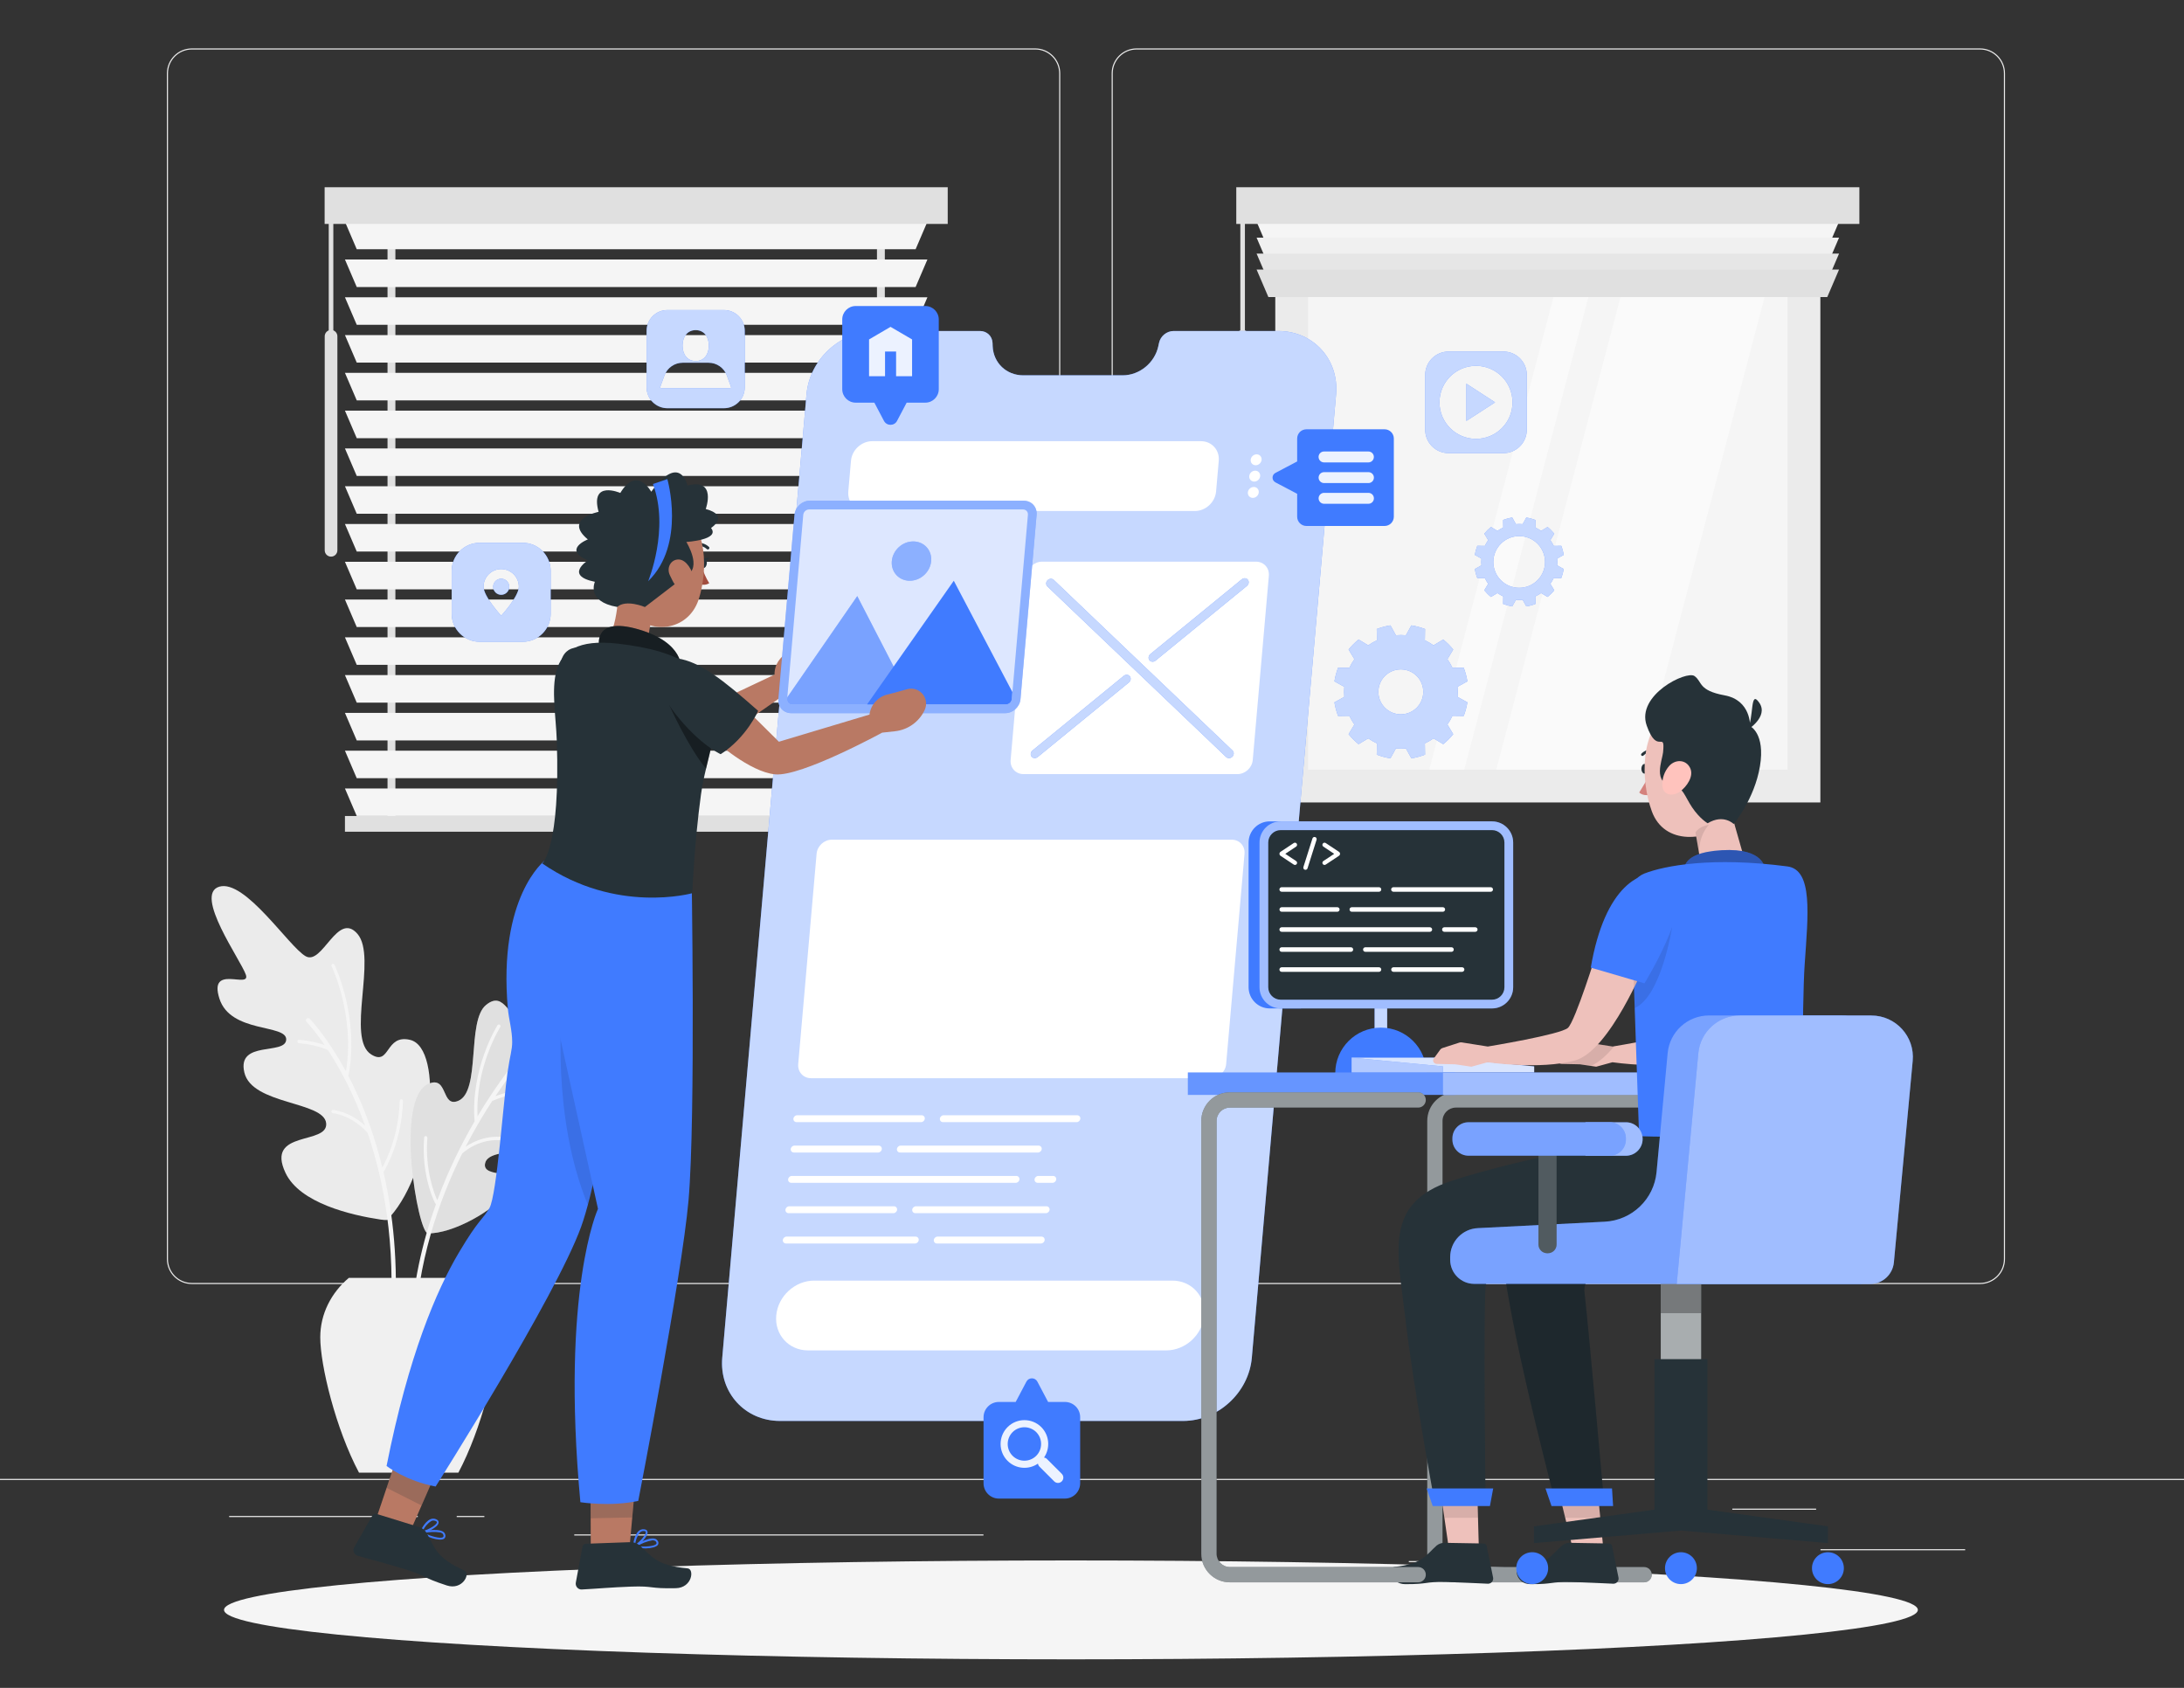 <?xml version="1.0" encoding="utf-8"?>
<!-- Generator: Adobe Illustrator 24.1.1, SVG Export Plug-In . SVG Version: 6.00 Build 0)  -->
<svg version="1.1" xmlns="http://www.w3.org/2000/svg" xmlns:xlink="http://www.w3.org/1999/xlink" x="0px" y="0px"
	 viewBox="0 0 500 386.38" style="enable-background:new 0 0 500 386.38;" xml:space="preserve">
<rect x="0" y="0" width="500" height="386.38" fill="#333333" stroke="none"/>
<g id="Background_Complete">
	<g>
		<rect x="416.78" y="354.62" style="fill:#EBEBEB;" width="33.12" height="0.25"/>
		<rect x="322.53" y="357.34" style="fill:#EBEBEB;" width="8.69" height="0.25"/>
		<rect x="396.59" y="345.34" style="fill:#EBEBEB;" width="19.19" height="0.25"/>
		<rect x="52.46" y="347.02" style="fill:#EBEBEB;" width="43.19" height="0.25"/>
		<rect x="104.56" y="347.02" style="fill:#EBEBEB;" width="6.33" height="0.25"/>
		<rect x="131.47" y="351.24" style="fill:#EBEBEB;" width="93.68" height="0.25"/>
		<path style="fill:#EBEBEB;" d="M237.01,293.93H43.92c-3.15,0-5.71-2.56-5.71-5.71V16.79c0-3.15,2.56-5.71,5.71-5.71h193.1
			c3.15,0,5.71,2.56,5.71,5.71v271.43C242.72,291.37,240.16,293.93,237.01,293.93z M43.92,11.33c-3.01,0-5.46,2.45-5.46,5.46v271.43
			c0,3.01,2.45,5.46,5.46,5.46h193.1c3.01,0,5.46-2.45,5.46-5.46V16.79c0-3.01-2.45-5.46-5.46-5.46H43.92z"/>
		<path style="fill:#EBEBEB;" d="M453.31,293.93h-193.1c-3.15,0-5.71-2.56-5.71-5.71V16.79c0-3.15,2.56-5.71,5.71-5.71h193.1
			c3.15,0,5.71,2.56,5.71,5.71v271.43C459.02,291.37,456.46,293.93,453.31,293.93z M260.21,11.33c-3.01,0-5.46,2.45-5.46,5.46
			v271.43c0,3.01,2.45,5.46,5.46,5.46h193.1c3.01,0,5.46-2.45,5.46-5.46V16.79c0-3.01-2.45-5.46-5.46-5.46H260.21z"/>
		<rect y="338.53" style="fill:#EBEBEB;" width="500" height="0.25"/>
	</g>
	<g>
		<g>
			<rect x="291.96" y="50.8" style="fill:#EBEBEB;" width="124.79" height="132.89"/>
			<rect x="299.46" y="58.3" style="fill:#F5F5F5;" width="109.79" height="117.89"/>
			<g>
				<polygon style="fill:#FAFAFA;" points="342.55,176.19 375.55,176.19 406.53,58.3 373.53,58.3 				"/>
				<polygon style="fill:#FAFAFA;" points="358.2,58.3 327.22,176.19 335.22,176.19 366.2,58.3 				"/>
			</g>
			<g>
				<polygon style="fill:#F5F5F5;" points="418.33,57.05 290.38,57.05 287.68,50.75 421.03,50.75 				"/>
				<polygon style="fill:#F0F0F0;" points="418.33,60.7 290.38,60.7 287.68,54.4 421.03,54.4 				"/>
				<polygon style="fill:#E6E6E6;" points="418.33,64.35 290.38,64.35 287.68,58.05 421.03,58.05 				"/>
				<polygon style="fill:#E0E0E0;" points="418.33,68 290.38,68 287.68,61.7 421.03,61.7 				"/>
				<rect x="283.03" y="42.86" style="fill:#E0E0E0;" width="142.65" height="8.4"/>
				<path style="fill:#E0E0E0;" d="M284.49,127.42L284.49,127.42c-0.8,0-1.45-0.65-1.45-1.45V76.98c0-0.8,0.65-1.45,1.45-1.45l0,0
					c0.8,0,1.45,0.65,1.45,1.45v48.99C285.94,126.77,285.29,127.42,284.49,127.42z"/>
				<rect x="283.96" y="49.58" style="fill:#E0E0E0;" width="1.05" height="29.1"/>
			</g>
		</g>
		<g>
			<g>
				<rect x="88.72" y="48.23" style="fill:#E0E0E0;" width="1.8" height="140.37"/>
				<rect x="200.77" y="48.23" style="fill:#E0E0E0;" width="1.8" height="140.37"/>
			</g>
			<polygon style="fill:#F5F5F5;" points="209.62,57.05 81.67,57.05 78.97,50.75 212.32,50.75 			"/>
			<polygon style="fill:#F5F5F5;" points="209.62,65.7 81.67,65.7 78.97,59.4 212.32,59.4 			"/>
			<polygon style="fill:#F5F5F5;" points="209.62,74.35 81.67,74.35 78.97,68.05 212.32,68.05 			"/>
			<polygon style="fill:#F5F5F5;" points="209.62,83 81.67,83 78.97,76.7 212.32,76.7 			"/>
			<polygon style="fill:#F5F5F5;" points="209.62,91.65 81.67,91.65 78.97,85.35 212.32,85.35 			"/>
			<polygon style="fill:#F5F5F5;" points="209.62,100.3 81.67,100.3 78.97,94 212.32,94 			"/>
			<polygon style="fill:#F5F5F5;" points="209.62,108.95 81.67,108.95 78.97,102.65 212.32,102.65 			"/>
			<polygon style="fill:#F5F5F5;" points="209.62,117.6 81.67,117.6 78.97,111.3 212.32,111.3 			"/>
			<polygon style="fill:#F5F5F5;" points="209.62,126.25 81.67,126.25 78.97,119.95 212.32,119.95 			"/>
			<polygon style="fill:#F5F5F5;" points="209.62,134.9 81.67,134.9 78.97,128.6 212.32,128.6 			"/>
			<polygon style="fill:#F5F5F5;" points="209.62,143.54 81.67,143.54 78.97,137.24 212.32,137.24 			"/>
			<polygon style="fill:#F5F5F5;" points="209.62,152.19 81.67,152.19 78.97,145.89 212.32,145.89 			"/>
			<polygon style="fill:#F5F5F5;" points="209.62,160.84 81.67,160.84 78.97,154.54 212.32,154.54 			"/>
			<polygon style="fill:#F5F5F5;" points="209.62,169.49 81.67,169.49 78.97,163.19 212.32,163.19 			"/>
			<polygon style="fill:#F5F5F5;" points="209.62,178.14 81.67,178.14 78.97,171.84 212.32,171.84 			"/>
			<polygon style="fill:#F5F5F5;" points="209.62,186.79 81.67,186.79 78.97,180.49 212.32,180.49 			"/>
			<rect x="78.97" y="186.79" style="fill:#E0E0E0;" width="133.35" height="3.6"/>
			<rect x="74.32" y="42.86" style="fill:#E0E0E0;" width="142.65" height="8.4"/>
			<path style="fill:#E0E0E0;" d="M75.79,127.42L75.79,127.42c-0.8,0-1.45-0.65-1.45-1.45V76.98c0-0.8,0.65-1.45,1.45-1.45l0,0
				c0.8,0,1.45,0.65,1.45,1.45v48.99C77.24,126.77,76.59,127.42,75.79,127.42z"/>
			<rect x="75.26" y="49.58" style="fill:#E0E0E0;" width="1.05" height="29.1"/>
		</g>
	</g>
	<g>
		<g>
			<path style="fill:#EBEBEB;" d="M89.32,278.51c-0.12,0.14,0.55,1.08-2.19,0.66c-6.75-1.01-18.5-3.75-21.77-10.69
				c-4.67-9.91,9.81-6.29,9.31-11.36c-0.5-5.07-16.98-4.18-18.73-11.62c-1.75-7.43,9.43-3.89,9.58-7.52
				c0.15-3.62-12.73-1.37-15.29-9.39c-2.56-8.02,7.18-2.12,6.06-5.45c-1.12-3.33-12.01-18.42-6.09-20.17
				c5.93-1.75,15.92,13.73,19.77,15.92c3.85,2.19,7.28-10.44,11.87-5.11c4.59,5.33-2.69,23.99,3.17,27.61
				c4.36,2.7,3.13-4.73,8.89-3.35C101.73,239.94,99.1,267.57,89.32,278.51z"/>
			<path style="fill:#F5F5F5;" d="M68.49,238.03c2.65,0.22,4.61,0.76,5.83,1.2c-2.38-3.48-4.09-5.27-4.15-5.33
				c-0.19-0.2-0.19-0.51,0.01-0.71c0.2-0.19,0.51-0.19,0.71,0c0.05,0.05,3.99,4.11,8.31,12.06c2.12-12.79-3.23-23.96-3.29-24.08
				c-0.09-0.19-0.01-0.41,0.17-0.5c0.18-0.09,0.41-0.01,0.5,0.17c0.06,0.12,5.78,12.05,3.18,25.47c0.69,1.32,1.38,2.72,2.07,4.24
				c1.98,4.37,4.06,9.97,5.7,16.71c1.14-2.06,3.75-7.57,3.98-15.26c0.01-0.21,0.18-0.37,0.39-0.36c0.21,0.01,0.37,0.18,0.36,0.39
				c-0.27,8.9-3.68,14.99-4.47,16.29c2.17,9.36,3.47,20.88,2.54,34.46c-0.02,0.28-0.26,0.48-0.53,0.46c-0.02,0-0.04,0-0.06-0.01
				c-0.24-0.05-0.42-0.27-0.4-0.52c1.24-17.97-1.45-32.42-5.17-43.36c-0.94-1.09-3.73-3.89-7.98-4.55
				c-0.19-0.05-0.34-0.22-0.31-0.43c0.03-0.2,0.22-0.34,0.43-0.31c3.36,0.53,5.82,2.27,7.28,3.62c-2.74-7.6-5.94-13.38-8.53-17.33
				c-0.83-0.38-3.11-1.26-6.63-1.56c-0.2-0.03-0.36-0.2-0.34-0.41C68.1,238.16,68.28,238.01,68.49,238.03z"/>
		</g>
		<g>
			<g>
				<path style="fill:#E0E0E0;" d="M97.96,282.33c5.61,0.11,15.19-5.1,18.95-10.17c3.82-5.14-6.92-1.95-5.82-5.99
					c1.1-4.04,14.34-1.05,16.78-6.84c2.44-5.78-7.11-4.45-6.73-7.41c0.38-2.96,10.27-2.36,13.45-8.5c3.18-6.15-5.53-2.7-4.16-5.25
					c1.37-2.55,12.27-13.27,7.71-15.5c-4.56-2.24-14.79,8.93-18.21,10.18c-3.43,1.25-4.23-6.47-8.68-2.78
					c-4.46,3.69-1.12,19.81-6.37,21.94c-3.91,1.58-2.25-5.8-6.74-3.93C90.26,251.35,95.69,282.29,97.96,282.33z"/>
				<g style="opacity:0.3;">
					<path style="fill:#E0E0E0;" d="M97.96,282.33c5.61,0.11,15.19-5.1,18.95-10.17c3.82-5.14-6.92-1.95-5.82-5.99
						c1.1-4.04,14.34-1.05,16.78-6.84c2.44-5.78-7.11-4.45-6.73-7.41c0.38-2.96,10.27-2.36,13.45-8.5c3.18-6.15-5.53-2.7-4.16-5.25
						c1.37-2.55,12.27-13.27,7.71-15.5c-4.56-2.24-14.79,8.93-18.21,10.18c-3.43,1.25-4.23-6.47-8.68-2.78
						c-4.46,3.69-1.12,19.81-6.37,21.94c-3.91,1.58-2.25-5.8-6.74-3.93C90.26,251.35,95.69,282.29,97.96,282.33z"/>
				</g>
			</g>
			<path style="fill:#F5F5F5;" d="M99.82,275.6c-0.08-0.03-0.15-0.08-0.2-0.16c-0.13-0.25-3.2-6.2-2.52-15.03
				c0.02-0.21,0.19-0.36,0.4-0.34c0.21,0.02,0.36,0.2,0.34,0.4c-0.58,7.46,1.65,12.92,2.27,14.29c2.51-6.82,5.52-12.88,8.54-18.07
				c-0.99-12.04,5.18-21.9,5.24-22c0.11-0.17,0.34-0.23,0.52-0.12c0.17,0.11,0.23,0.34,0.12,0.52c-0.06,0.09-5.73,9.16-5.2,20.44
				c7.19-12.04,14.2-19.03,14.34-19.17c0.2-0.19,0.51-0.19,0.71,0.01c0.19,0.2,0.19,0.51-0.01,0.71c-0.12,0.12-5.11,5.1-10.94,13.84
				c3.42-1.27,7.13-1.93,10.6-1.87c0.21,0,0.37,0.17,0.37,0.38c0,0.2-0.17,0.37-0.38,0.37c0,0,0,0-0.01,0
				c-3.71-0.07-7.71,0.71-11.31,2.2c-2.01,3.08-4.09,6.6-6.1,10.49c1.93-1.3,5.67-3.11,10.46-1.84c0.2,0.05,0.32,0.26,0.27,0.46
				c-0.05,0.2-0.26,0.32-0.46,0.27c-6.08-1.6-10.36,2.03-11.06,2.67c-5.5,11.07-10.24,25.07-10.87,41.11
				c-0.01,0.27-0.23,0.48-0.5,0.48c-0.01,0-0.01,0-0.02,0c-0.28-0.01-0.49-0.24-0.48-0.52C94.38,294.26,96.68,284.34,99.82,275.6z"
				/>
		</g>
		<path style="fill:#F0F0F0;" d="M82.19,337.11c-5.35-10.07-8.87-24.61-8.87-30.98c0-5.39,2.53-10.22,6.54-13.61h27.41
			c4.01,3.39,6.54,8.22,6.54,13.61c0,6.37-3.52,20.92-8.87,30.98H82.19z"/>
	</g>
</g>
<g id="Background_Simple" style="display:none;">
	<g style="display:inline;">
		<path style="fill:#407BFF;" d="M223.37,137.75c-16.75,7.14-53.26-12.19-70.93-16.59c-44.59-11.1-96.45,7.63-92.04,69.99
			c6.02,85.25,131.88,178.94,263.45,134.09c66.46-22.66,120.88-85.99,120.75-161.96C444.36,25.23,313.47,20.55,272.34,55.17
			C233.82,87.59,245.45,128.34,223.37,137.75z"/>
		<path style="opacity:0.9;fill:#FFFFFF;" d="M223.37,137.75c-16.75,7.14-53.26-12.19-70.93-16.59
			c-44.59-11.1-96.45,7.63-92.04,69.99c6.02,85.25,131.88,178.94,263.45,134.09c66.46-22.66,120.88-85.99,120.75-161.96
			C444.36,25.23,313.47,20.55,272.34,55.17C233.82,87.59,245.45,128.34,223.37,137.75z"/>
	</g>
</g>
<g id="Shadow">
	<ellipse id="_x3C_Path_x3E__1_" style="fill:#F5F5F5;" cx="245.18" cy="368.52" rx="193.89" ry="11.32"/>
</g>
<g id="Screen">
	<g>
		<g>
			<path style="fill:#407BFF;" d="M292.65,75.77h-23.98c-1.57,0-3,1.17-3.33,2.73l-0.16,0.75c-0.82,3.81-4.31,6.66-8.14,6.66h-22.8
				c-3.84,0-6.82-2.85-6.98-6.66l-0.03-0.75c-0.06-1.56-1.29-2.73-2.86-2.73h-23.98c-8,0-15.05,6.48-15.75,14.48l-19.29,220.54
				c-0.7,8,5.22,14.48,13.22,14.48h92.27c8,0,15.05-6.48,15.75-14.48l19.29-220.54C306.57,82.25,300.65,75.77,292.65,75.77z"/>
			<path style="opacity:0.7;fill:#FFFFFF;" d="M292.65,75.77h-23.98c-1.57,0-3,1.17-3.33,2.73l-0.16,0.75
				c-0.82,3.81-4.31,6.66-8.14,6.66h-22.8c-3.84,0-6.82-2.85-6.98-6.66l-0.03-0.75c-0.06-1.56-1.29-2.73-2.86-2.73h-23.98
				c-8,0-15.05,6.48-15.75,14.48l-19.29,220.54c-0.7,8,5.22,14.48,13.22,14.48h92.27c8,0,15.05-6.48,15.75-14.48l19.29-220.54
				C306.57,82.25,300.65,75.77,292.65,75.77z"/>
		</g>
		<path style="fill:#FFFFFF;" d="M283.3,177.2h-48.99c-1.78,0-3.09-1.44-2.94-3.22l3.69-42.19c0.16-1.78,1.72-3.22,3.5-3.22h48.99
			c1.78,0,3.09,1.44,2.94,3.22l-3.69,42.19C286.64,175.76,285.08,177.2,283.3,177.2z"/>
		<path style="fill:#FFFFFF;" d="M266.98,309.12H185c-4.41,0-7.68-3.58-7.29-7.99l0,0c0.39-4.41,4.28-7.99,8.69-7.99h81.99
			c4.41,0,7.68,3.58,7.29,7.99l0,0C275.29,305.55,271.4,309.12,266.98,309.12z"/>
		<g>
			<path style="fill:#FFFFFF;" d="M273.53,116.98H198.3c-2.48,0-4.31-2.01-4.09-4.49l0.61-7.01c0.22-2.48,2.4-4.49,4.88-4.49h75.23
				c2.48,0,4.31,2.01,4.09,4.49l-0.61,7.01C278.2,114.97,276.01,116.98,273.53,116.98z"/>
			<g>
				<path style="fill:#FFFFFF;" d="M288.83,105.25c-0.06,0.69-0.67,1.25-1.36,1.25s-1.2-0.56-1.14-1.25
					c0.06-0.69,0.67-1.25,1.36-1.25C288.38,104,288.89,104.56,288.83,105.25z"/>
				<path style="fill:#FFFFFF;" d="M288.5,108.99c-0.06,0.69-0.67,1.25-1.36,1.25c-0.69,0-1.2-0.56-1.14-1.25
					c0.06-0.69,0.67-1.25,1.36-1.25C288.05,107.74,288.56,108.3,288.5,108.99z"/>
				<path style="fill:#FFFFFF;" d="M288.18,112.72c-0.06,0.69-0.67,1.25-1.36,1.25c-0.69,0-1.2-0.56-1.14-1.25
					c0.06-0.69,0.67-1.25,1.36-1.25C287.73,111.47,288.24,112.03,288.18,112.72z"/>
			</g>
		</g>
		<path style="fill:#FFFFFF;" d="M277.21,246.81h-91.53c-1.78,0-3.09-1.44-2.94-3.22l4.21-48.16c0.16-1.78,1.72-3.22,3.5-3.22h91.53
			c1.78,0,3.09,1.44,2.94,3.22l-4.21,48.16C280.55,245.37,278.99,246.81,277.21,246.81z"/>
		<g>
			<g>
				<path style="fill:#FFFFFF;" d="M210.86,256.87h-28.5c-0.43,0-0.76-0.35-0.72-0.79l0,0c0.04-0.43,0.42-0.79,0.85-0.79H211
					c0.43,0,0.76,0.35,0.72,0.79l0,0C211.68,256.52,211.29,256.87,210.86,256.87z"/>
			</g>
			<g>
				<path style="fill:#FFFFFF;" d="M246.48,256.87h-30.59c-0.43,0-0.76-0.35-0.72-0.79l0,0c0.04-0.43,0.42-0.79,0.85-0.79h30.59
					c0.43,0,0.76,0.35,0.72,0.79l0,0C247.29,256.52,246.91,256.87,246.48,256.87z"/>
			</g>
			<g>
				<path style="fill:#FFFFFF;" d="M201.03,263.82h-19.28c-0.43,0-0.76-0.35-0.72-0.79l0,0c0.04-0.43,0.42-0.79,0.85-0.79h19.28
					c0.43,0,0.76,0.35,0.72,0.79l0,0C201.85,263.46,201.47,263.82,201.03,263.82z"/>
			</g>
			<g>
				<path style="fill:#FFFFFF;" d="M237.64,263.82h-31.58c-0.43,0-0.76-0.35-0.72-0.79l0,0c0.04-0.43,0.42-0.79,0.85-0.79h31.58
					c0.43,0,0.76,0.35,0.72,0.79l0,0C238.45,263.46,238.07,263.82,237.64,263.82z"/>
			</g>
			<g>
				<path style="fill:#FFFFFF;" d="M232.54,270.76h-51.39c-0.43,0-0.76-0.35-0.72-0.79l0,0c0.04-0.43,0.42-0.79,0.85-0.79h51.39
					c0.43,0,0.76,0.35,0.72,0.79l0,0C233.36,270.41,232.97,270.76,232.54,270.76z"/>
			</g>
			<g>
				<path style="fill:#FFFFFF;" d="M240.96,270.76h-3.39c-0.43,0-0.76-0.35-0.72-0.79l0,0c0.04-0.43,0.42-0.79,0.85-0.79h3.39
					c0.43,0,0.76,0.35,0.72,0.79l0,0C241.78,270.41,241.39,270.76,240.96,270.76z"/>
			</g>
			<g>
				<path style="fill:#FFFFFF;" d="M204.53,277.71h-23.99c-0.43,0-0.76-0.35-0.72-0.79l0,0c0.04-0.43,0.42-0.79,0.85-0.79h23.99
					c0.43,0,0.76,0.35,0.72,0.79l0,0C205.35,277.35,204.97,277.71,204.53,277.71z"/>
			</g>
			<g>
				<path style="fill:#FFFFFF;" d="M239.43,277.71h-29.87c-0.43,0-0.76-0.35-0.72-0.79l0,0c0.04-0.43,0.42-0.79,0.86-0.79h29.87
					c0.43,0,0.76,0.35,0.72,0.79l0,0C240.25,277.35,239.87,277.71,239.43,277.71z"/>
			</g>
			<g>
				<path style="fill:#FFFFFF;" d="M209.48,284.65h-29.54c-0.43,0-0.76-0.35-0.72-0.79l0,0c0.04-0.43,0.42-0.79,0.85-0.79h29.54
					c0.43,0,0.76,0.35,0.72,0.79l0,0C210.29,284.3,209.91,284.65,209.48,284.65z"/>
			</g>
			<g>
				<path style="fill:#FFFFFF;" d="M238.3,284.65h-23.8c-0.43,0-0.76-0.35-0.72-0.79l0,0c0.04-0.43,0.42-0.79,0.86-0.79h23.8
					c0.43,0,0.76,0.35,0.72,0.79l0,0C239.12,284.3,238.74,284.65,238.3,284.65z"/>
			</g>
		</g>
		<g>
			<g>
				<path style="fill:#407BFF;" d="M282.14,173.21c-0.4,0.41-1.04,0.45-1.42,0.09l-40.93-39.06c-0.38-0.37-0.37-1,0.03-1.41l0,0
					c0.4-0.41,1.04-0.45,1.42-0.09l40.93,39.06C282.55,172.16,282.54,172.8,282.14,173.21L282.14,173.21z"/>
			</g>
			<g>
				<path style="fill:#407BFF;" d="M236.17,173.2L236.17,173.2c-0.33-0.41-0.23-1.05,0.21-1.41l20.88-17.07
					c0.45-0.37,1.07-0.32,1.4,0.09l0,0c0.33,0.41,0.23,1.05-0.21,1.41l-20.88,17.07C237.13,173.65,236.5,173.61,236.17,173.2z"/>
			</g>
			<g>
				<path style="fill:#407BFF;" d="M263.15,151.13L263.15,151.13c-0.33-0.41-0.23-1.05,0.21-1.41l20.92-17.1
					c0.45-0.37,1.07-0.33,1.4,0.09l0,0c0.33,0.41,0.23,1.05-0.21,1.41l-20.92,17.1C264.11,151.59,263.48,151.55,263.15,151.13z"/>
			</g>
			<g style="opacity:0.7;">
				<path style="fill:#FFFFFF;" d="M282.14,173.21c-0.4,0.41-1.04,0.45-1.42,0.09l-40.93-39.06c-0.38-0.37-0.37-1,0.03-1.41l0,0
					c0.4-0.41,1.04-0.45,1.42-0.09l40.93,39.06C282.55,172.16,282.54,172.8,282.14,173.21L282.14,173.21z"/>
			</g>
			<g style="opacity:0.7;">
				<path style="fill:#FFFFFF;" d="M236.17,173.2L236.17,173.2c-0.33-0.41-0.23-1.05,0.21-1.41l20.88-17.07
					c0.45-0.37,1.07-0.32,1.4,0.09l0,0c0.33,0.41,0.23,1.05-0.21,1.41l-20.88,17.07C237.13,173.65,236.5,173.61,236.17,173.2z"/>
			</g>
			<g style="opacity:0.7;">
				<path style="fill:#FFFFFF;" d="M263.15,151.13L263.15,151.13c-0.33-0.41-0.23-1.05,0.21-1.41l20.92-17.1
					c0.45-0.37,1.07-0.33,1.4,0.09l0,0c0.33,0.41,0.23,1.05-0.21,1.41l-20.92,17.1C264.11,151.59,263.48,151.55,263.15,151.13z"/>
			</g>
		</g>
	</g>
</g>
<g id="Icons">
	<g>
		<path style="fill:#407BFF;" d="M165.74,70.97h-12.95c-2.63,0-4.76,2.13-4.76,4.76v12.95c0,2.63,2.13,4.76,4.76,4.76h12.95
			c2.63,0,4.76-2.13,4.76-4.76V75.73C170.5,73.1,168.37,70.97,165.74,70.97z M159.27,75.57c1.95,0,3.01,1.58,3.01,3.54
			c0,1.95-1.05,3.54-3.01,3.54c-1.95,0-3.01-1.58-3.01-3.54C156.26,77.16,157.31,75.57,159.27,75.57z M167.08,88.84h-15.64
			c-0.13,0-0.25-0.05-0.33-0.14l1-2.74c0.64-1.76,2.32-2.93,4.2-2.93h5.9c1.88,0,3.55,1.17,4.2,2.93l1,2.74
			C167.33,88.79,167.22,88.84,167.08,88.84z"/>
		<path style="opacity:0.7;fill:#FFFFFF;" d="M165.74,70.97h-12.95c-2.63,0-4.76,2.13-4.76,4.76v12.95c0,2.63,2.13,4.76,4.76,4.76
			h12.95c2.63,0,4.76-2.13,4.76-4.76V75.73C170.5,73.1,168.37,70.97,165.74,70.97z M159.27,75.57c1.95,0,3.01,1.58,3.01,3.54
			c0,1.95-1.05,3.54-3.01,3.54c-1.95,0-3.01-1.58-3.01-3.54C156.26,77.16,157.31,75.57,159.27,75.57z M167.08,88.84h-15.64
			c-0.13,0-0.25-0.05-0.33-0.14l1-2.74c0.64-1.76,2.32-2.93,4.2-2.93h5.9c1.88,0,3.55,1.17,4.2,2.93l1,2.74
			C167.33,88.79,167.22,88.84,167.08,88.84z"/>
	</g>
	<g>
		<g>
			<path style="fill:#407BFF;" d="M119.66,124.25h-9.84c-3.54,0-6.41,2.87-6.41,6.41v9.84c0,3.54,2.87,6.41,6.41,6.41h9.84
				c3.54,0,6.41-2.87,6.41-6.41v-9.84C126.06,127.11,123.2,124.25,119.66,124.25z M114.74,140.94c0,0-4.04-4.4-4.04-6.63
				c0-2.23,1.81-4.04,4.04-4.04c2.23,0,4.04,1.81,4.04,4.04C118.78,136.55,114.74,140.94,114.74,140.94z"/>
			<path style="fill:#407BFF;" d="M114.74,132.47c-1.02,0-1.84,0.83-1.84,1.85c0,1.02,0.83,1.84,1.84,1.84
				c1.02,0,1.85-0.83,1.85-1.84C116.58,133.29,115.76,132.47,114.74,132.47z"/>
		</g>
		<g style="opacity:0.7;">
			<path style="fill:#FFFFFF;" d="M119.66,124.25h-9.84c-3.54,0-6.41,2.87-6.41,6.41v9.84c0,3.54,2.87,6.41,6.41,6.41h9.84
				c3.54,0,6.41-2.87,6.41-6.41v-9.84C126.06,127.11,123.2,124.25,119.66,124.25z M114.74,140.94c0,0-4.04-4.4-4.04-6.63
				c0-2.23,1.81-4.04,4.04-4.04c2.23,0,4.04,1.81,4.04,4.04C118.78,136.55,114.74,140.94,114.74,140.94z"/>
			<path style="fill:#FFFFFF;" d="M114.74,132.47c-1.02,0-1.84,0.83-1.84,1.85c0,1.02,0.83,1.84,1.84,1.84
				c1.02,0,1.85-0.83,1.85-1.84C116.58,133.29,115.76,132.47,114.74,132.47z"/>
		</g>
	</g>
	<g>
		<g>
			<polygon style="fill:#407BFF;" points="335.7,96.36 342.29,92.1 335.7,87.83 			"/>
			<path style="fill:#407BFF;" d="M344.19,80.47h-12.56c-2.96,0-5.35,2.4-5.35,5.35v12.56c0,2.96,2.4,5.35,5.35,5.35h12.56
				c2.96,0,5.35-2.4,5.35-5.35V85.82C349.54,82.86,347.15,80.47,344.19,80.47z M337.91,100.46c-4.62,0-8.36-3.75-8.36-8.36
				c0-4.62,3.74-8.36,8.36-8.36c4.62,0,8.36,3.75,8.36,8.36C346.28,96.72,342.53,100.46,337.91,100.46z"/>
		</g>
		<g style="opacity:0.7;">
			<polygon style="fill:#FFFFFF;" points="335.7,96.36 342.29,92.1 335.7,87.83 			"/>
			<path style="fill:#FFFFFF;" d="M344.19,80.47h-12.56c-2.96,0-5.35,2.4-5.35,5.35v12.56c0,2.96,2.4,5.35,5.35,5.35h12.56
				c2.96,0,5.35-2.4,5.35-5.35V85.82C349.54,82.86,347.15,80.47,344.19,80.47z M337.91,100.46c-4.62,0-8.36-3.75-8.36-8.36
				c0-4.62,3.74-8.36,8.36-8.36c4.62,0,8.36,3.75,8.36,8.36C346.28,96.72,342.53,100.46,337.91,100.46z"/>
		</g>
	</g>
</g>
<g id="Gears">
	<g>
		<path style="fill:#407BFF;" d="M356.52,128.64c0-0.26-0.01-0.52-0.04-0.77l1.51-0.84c-0.11-0.73-0.3-1.43-0.56-2.09l-1.72,0.03
			c-0.22-0.47-0.48-0.91-0.77-1.33l0.89-1.48c-0.46-0.56-0.97-1.08-1.53-1.53l-1.48,0.89c-0.42-0.29-0.86-0.55-1.33-0.77l0.03-1.72
			c-0.67-0.26-1.37-0.45-2.09-0.56l-0.84,1.51c-0.25-0.02-0.51-0.04-0.77-0.04c-0.26,0-0.52,0.01-0.77,0.04l-0.84-1.51
			c-0.73,0.11-1.43,0.3-2.09,0.56l0.03,1.72c-0.47,0.22-0.91,0.48-1.33,0.77l-1.48-0.89c-0.56,0.46-1.08,0.97-1.53,1.53l0.89,1.48
			c-0.29,0.42-0.55,0.86-0.77,1.33l-1.72-0.03c-0.26,0.67-0.45,1.37-0.56,2.09l1.51,0.84c-0.02,0.25-0.04,0.51-0.04,0.77
			c0,0.26,0.01,0.52,0.04,0.77l-1.51,0.84c0.11,0.73,0.3,1.43,0.56,2.09l1.72-0.03c0.22,0.47,0.48,0.91,0.77,1.33l-0.89,1.48
			c0.46,0.56,0.97,1.08,1.53,1.53l1.48-0.89c0.42,0.29,0.86,0.55,1.33,0.77l-0.03,1.72c0.67,0.26,1.37,0.45,2.09,0.56l0.84-1.51
			c0.25,0.02,0.51,0.04,0.77,0.04c0.26,0,0.52-0.01,0.77-0.04l0.84,1.51c0.73-0.11,1.43-0.3,2.09-0.56l-0.03-1.72
			c0.47-0.22,0.91-0.48,1.33-0.77l1.48,0.89c0.56-0.46,1.08-0.97,1.53-1.53l-0.89-1.48c0.29-0.42,0.55-0.86,0.77-1.33l1.72,0.03
			c0.26-0.67,0.45-1.37,0.56-2.09l-1.51-0.84C356.5,129.16,356.52,128.9,356.52,128.64z M347.8,134.56c-3.27,0-5.92-2.65-5.92-5.92
			c0-3.27,2.65-5.92,5.92-5.92c3.27,0,5.92,2.65,5.92,5.92C353.72,131.91,351.07,134.56,347.8,134.56z"/>
		<path style="opacity:0.7;fill:#FFFFFF;" d="M356.52,128.64c0-0.26-0.01-0.52-0.04-0.77l1.51-0.84c-0.11-0.73-0.3-1.43-0.56-2.09
			l-1.72,0.03c-0.22-0.47-0.48-0.91-0.77-1.33l0.89-1.48c-0.46-0.56-0.97-1.08-1.53-1.53l-1.48,0.89c-0.42-0.29-0.86-0.55-1.33-0.77
			l0.03-1.72c-0.67-0.26-1.37-0.45-2.09-0.56l-0.84,1.51c-0.25-0.02-0.51-0.04-0.77-0.04c-0.26,0-0.52,0.01-0.77,0.04l-0.84-1.51
			c-0.73,0.11-1.43,0.3-2.09,0.56l0.03,1.72c-0.47,0.22-0.91,0.48-1.33,0.77l-1.48-0.89c-0.56,0.46-1.08,0.97-1.53,1.53l0.89,1.48
			c-0.29,0.42-0.55,0.86-0.77,1.33l-1.72-0.03c-0.26,0.67-0.45,1.37-0.56,2.09l1.51,0.84c-0.02,0.25-0.04,0.51-0.04,0.77
			c0,0.26,0.01,0.52,0.04,0.77l-1.51,0.84c0.11,0.73,0.3,1.43,0.56,2.09l1.72-0.03c0.22,0.47,0.48,0.91,0.77,1.33l-0.89,1.48
			c0.46,0.56,0.97,1.08,1.53,1.53l1.48-0.89c0.42,0.29,0.86,0.55,1.33,0.77l-0.03,1.72c0.67,0.26,1.37,0.45,2.09,0.56l0.84-1.51
			c0.25,0.02,0.51,0.04,0.77,0.04c0.26,0,0.52-0.01,0.77-0.04l0.84,1.51c0.73-0.11,1.43-0.3,2.09-0.56l-0.03-1.72
			c0.47-0.22,0.91-0.48,1.33-0.77l1.48,0.89c0.56-0.46,1.08-0.97,1.53-1.53l-0.89-1.48c0.29-0.42,0.55-0.86,0.77-1.33l1.72,0.03
			c0.26-0.67,0.45-1.37,0.56-2.09l-1.51-0.84C356.5,129.16,356.52,128.9,356.52,128.64z M347.8,134.56c-3.27,0-5.92-2.65-5.92-5.92
			c0-3.27,2.65-5.92,5.92-5.92c3.27,0,5.92,2.65,5.92,5.92C353.72,131.91,351.07,134.56,347.8,134.56z"/>
	</g>
	<g>
		<path style="fill:#407BFF;" d="M333.73,158.37c0-0.39-0.02-0.77-0.05-1.15l2.26-1.25c-0.17-1.09-0.46-2.13-0.84-3.13l-2.58,0.04
			c-0.33-0.7-0.71-1.37-1.15-1.99l1.33-2.21c-0.68-0.84-1.45-1.61-2.29-2.29l-2.21,1.33c-0.63-0.44-1.29-0.83-1.99-1.15l0.04-2.58
			c-1-0.38-2.05-0.67-3.13-0.84l-1.25,2.26c-0.38-0.03-0.76-0.05-1.15-0.05s-0.77,0.02-1.15,0.05l-1.25-2.26
			c-1.09,0.17-2.13,0.46-3.13,0.84l0.04,2.58c-0.7,0.33-1.37,0.71-1.99,1.15l-2.21-1.33c-0.84,0.68-1.61,1.45-2.29,2.29l1.33,2.21
			c-0.44,0.63-0.83,1.29-1.15,1.99l-2.58-0.04c-0.38,1-0.67,2.04-0.84,3.13l2.26,1.25c-0.03,0.38-0.05,0.76-0.05,1.15
			c0,0.39,0.02,0.77,0.05,1.15l-2.26,1.25c0.17,1.09,0.46,2.13,0.84,3.13l2.58-0.04c0.33,0.7,0.71,1.37,1.15,1.99l-1.33,2.21
			c0.68,0.84,1.45,1.61,2.29,2.29l2.21-1.33c0.63,0.44,1.29,0.83,1.99,1.15l-0.04,2.58c1,0.38,2.04,0.67,3.13,0.84l1.25-2.26
			c0.38,0.03,0.76,0.05,1.15,0.05s0.77-0.02,1.15-0.05l1.25,2.26c1.09-0.17,2.13-0.46,3.13-0.84l-0.04-2.58
			c0.7-0.33,1.37-0.71,1.99-1.15l2.21,1.33c0.84-0.68,1.61-1.45,2.29-2.29l-1.33-2.21c0.44-0.63,0.83-1.29,1.15-1.99l2.58,0.04
			c0.38-1,0.67-2.04,0.84-3.13l-2.26-1.25C333.71,159.14,333.73,158.76,333.73,158.37z M320.7,163.51c-2.84,0-5.14-2.3-5.14-5.14
			c0-2.84,2.3-5.14,5.14-5.14s5.14,2.3,5.14,5.14C325.84,161.21,323.54,163.51,320.7,163.51z"/>
		<path style="opacity:0.7;fill:#FFFFFF;" d="M333.73,158.37c0-0.39-0.02-0.77-0.05-1.15l2.26-1.25c-0.17-1.09-0.46-2.13-0.84-3.13
			l-2.58,0.04c-0.33-0.7-0.71-1.37-1.15-1.99l1.33-2.21c-0.68-0.84-1.45-1.61-2.29-2.29l-2.21,1.33c-0.63-0.44-1.29-0.83-1.99-1.15
			l0.04-2.58c-1-0.38-2.05-0.67-3.13-0.84l-1.25,2.26c-0.38-0.03-0.76-0.05-1.15-0.05s-0.77,0.02-1.15,0.05l-1.25-2.26
			c-1.09,0.17-2.13,0.46-3.13,0.84l0.04,2.58c-0.7,0.33-1.37,0.71-1.99,1.15l-2.21-1.33c-0.84,0.68-1.61,1.45-2.29,2.29l1.33,2.21
			c-0.44,0.63-0.83,1.29-1.15,1.99l-2.58-0.04c-0.38,1-0.67,2.04-0.84,3.13l2.26,1.25c-0.03,0.38-0.05,0.76-0.05,1.15
			c0,0.39,0.02,0.77,0.05,1.15l-2.26,1.25c0.17,1.09,0.46,2.13,0.84,3.13l2.58-0.04c0.33,0.7,0.71,1.37,1.15,1.99l-1.33,2.21
			c0.68,0.84,1.45,1.61,2.29,2.29l2.21-1.33c0.63,0.44,1.29,0.83,1.99,1.15l-0.04,2.58c1,0.38,2.04,0.67,3.13,0.84l1.25-2.26
			c0.38,0.03,0.76,0.05,1.15,0.05s0.77-0.02,1.15-0.05l1.25,2.26c1.09-0.17,2.13-0.46,3.13-0.84l-0.04-2.58
			c0.7-0.33,1.37-0.71,1.99-1.15l2.21,1.33c0.84-0.68,1.61-1.45,2.29-2.29l-1.33-2.21c0.44-0.63,0.83-1.29,1.15-1.99l2.58,0.04
			c0.38-1,0.67-2.04,0.84-3.13l-2.26-1.25C333.71,159.14,333.73,158.76,333.73,158.37z M320.7,163.51c-2.84,0-5.14-2.3-5.14-5.14
			c0-2.84,2.3-5.14,5.14-5.14s5.14,2.3,5.14,5.14C325.84,161.21,323.54,163.51,320.7,163.51z"/>
	</g>
</g>
<g id="Speech_bubbles">
	<g>
		<path style="fill:#407BFF;" d="M296.97,100.39v5.24l-4.99,2.63c-0.86,0.46-0.86,1.69,0,2.15l4.99,2.63v5.24
			c0,1.17,0.95,2.12,2.12,2.12h17.89c1.17,0,2.12-0.95,2.12-2.12v-17.89c0-1.17-0.95-2.12-2.12-2.12h-17.89
			C297.91,98.27,296.97,99.22,296.97,100.39z"/>
		<g style="opacity:0.9;">
			<path style="fill:#FFFFFF;" d="M303.12,105.85c0.41,0,9.75,0,10.16,0c0.69,0,1.25-0.56,1.25-1.25c0-0.69-0.56-1.25-1.25-1.25
				c-0.51,0-9.66,0-10.16,0c-0.69,0-1.25,0.56-1.25,1.25C301.88,105.29,302.43,105.85,303.12,105.85z"/>
			<path style="fill:#FFFFFF;" d="M313.29,108.08c-0.46,0-9.7,0-10.16,0c-0.69,0-1.25,0.56-1.25,1.25c0,0.69,0.56,1.25,1.25,1.25
				c0.46,0,9.7,0,10.16,0c0.69,0,1.25-0.56,1.25-1.25C314.54,108.64,313.98,108.08,313.29,108.08z"/>
			<path style="fill:#FFFFFF;" d="M313.29,112.82c-0.53,0-9.63,0-10.16,0c-0.69,0-1.25,0.56-1.25,1.25c0,0.69,0.56,1.25,1.25,1.25
				c0.38,0,9.78,0,10.16,0c0.69,0,1.25-0.56,1.25-1.25C314.54,113.38,313.98,112.82,313.29,112.82z"/>
		</g>
	</g>
	<g>
		<path style="fill:#407BFF;" d="M195.9,92.17h4.27l2.2,4.17c0.64,1.21,2.37,1.21,3,0l2.2-4.17h4.27c1.7,0,3.08-1.38,3.08-3.08
			V73.13c0-1.7-1.38-3.08-3.08-3.08H195.9c-1.7,0-3.08,1.38-3.08,3.08v15.95C192.82,90.79,194.19,92.17,195.9,92.17z"/>
		<polygon style="opacity:0.9;fill:#FFFFFF;" points="203.88,74.82 198.96,77.7 198.96,86.12 202.62,86.12 202.62,80.47 
			205.15,80.47 205.15,86.12 208.81,86.12 208.81,77.7 		"/>
	</g>
	<g>
		<path style="fill:#407BFF;" d="M243.8,320.92h-3.85l-2.46-4.66c-0.53-1-1.97-1-2.5,0l-2.46,4.66h-3.85
			c-1.94,0-3.51,1.57-3.51,3.51v15.1c0,1.94,1.57,3.51,3.51,3.51h15.1c1.94,0,3.51-1.57,3.51-3.51v-15.1
			C247.31,322.49,245.74,320.92,243.8,320.92z"/>
		<path style="opacity:0.9;fill:#FFFFFF;" d="M238.39,326.68c-2.13-2.13-5.6-2.13-7.72,0c-2.13,2.13-2.13,5.59,0,7.72
			c1.89,1.89,4.83,2.1,6.95,0.64c0.04,0.24,0.15,0.48,0.34,0.67l3.39,3.39c0.48,0.48,1.25,0.48,1.73,0c0.48-0.48,0.48-1.25,0-1.73
			l-3.39-3.39c-0.19-0.19-0.42-0.3-0.67-0.34C240.48,331.51,240.27,328.57,238.39,326.68z M237.23,333.25
			c-1.49,1.49-3.92,1.49-5.41,0c-1.49-1.49-1.49-3.92,0-5.42c1.49-1.49,3.92-1.49,5.42,0C238.72,329.33,238.72,331.76,237.23,333.25
			z"/>
	</g>
</g>
<g id="Character_2_1_">
	<path style="fill:#EEC1BB;" d="M405.29,220.36c0,0-8.15,20.2-16.13,22.39c-7.98,2.19-20.01,0.41-20.01,0.41l-3.72,1.02l-3.65-0.54
		c-0.04-0.01-0.08-0.01-0.13-0.01l-4.12-0.09c-0.7-0.02-1.09-0.7-0.7-1.24l1.48-2.04c0.12-0.16,0.29-0.28,0.49-0.35l3.92-1.26
		c0.15-0.05,0.32-0.06,0.48-0.04l5.99,0.95c0,0,16.65-2.73,18.35-4.27c1.69-1.54,6.71-17.69,6.71-17.69L405.29,220.36z"/>
	<path style="opacity:0.1;" d="M369.57,239.49c-0.25,0.04-0.38,0.06-0.38,0.06l-5.99-0.95c-0.16-0.03-0.32-0.01-0.48,0.04
		l-3.92,1.26c-0.2,0.06-0.37,0.19-0.49,0.35l-1.48,2.04c-0.39,0.54,0,1.22,0.7,1.24l4.12,0.09c0.04,0,0.08,0,0.13,0.01l2.45,0.36
		C366.05,243.2,367.86,241.55,369.57,239.49z"/>
	<path style="fill:#407BFF;" d="M410.21,200.35c-5.92-1.94-14.25,2.51-17.44,21.15l12.29,3.59
		C405.06,225.09,418.67,203.13,410.21,200.35z"/>
	<g>
		<path style="fill:#263238;" d="M375.77,175.99c0.01,0.61,0.33,1.11,0.73,1.1c0.4,0,0.75-0.53,0.72-1.12
			c-0.02-0.59-0.33-1.11-0.73-1.1C376.09,174.89,375.77,175.38,375.77,175.99z"/>
		<path style="fill:#D4827D;" d="M378.19,176.6l-2.91,4.81c0,0,1.01,1.14,3.19,0.3L378.19,176.6z"/>
		<path style="fill:#263238;" d="M378.74,172.15c-0.07,0.08-0.18,0.12-0.29,0.11c-0.8-0.14-1.61,0.12-2.19,0.68
			c-0.12,0.13-0.32,0.15-0.45,0.03c-0.13-0.12-0.14-0.32-0.03-0.45c0.72-0.74,1.75-1.07,2.76-0.9c0.18,0.02,0.3,0.19,0.27,0.36l0,0
			C378.81,172.05,378.78,172.11,378.74,172.15z"/>
		<path style="fill:#EEC1BB;" d="M399.3,171.63c0.46,8.13,0.82,11.57-2.76,16.19c-5.73,4.95-15.5,5.74-18.37-2.09
			c-2.59-7.05-2.9-19.13,4.63-23.32c5.36-2.98,12.13-1.05,15.12,4.31C398.74,168.22,399.22,169.91,399.3,171.63z"/>
		<polygon style="fill:#EEC1BB;" points="387.97,189.42 390.03,201.47 400.07,199.15 396.56,186.85 		"/>
		<path style="fill:#263238;" d="M380.74,172.23c0.51-5.28-1.3,0.82-3.75-6.15c-2.45-6.97,9.09-12.63,10.94-11.33
			c1.84,1.3,0.79,3.3,6.89,4.42c6.1,1.12,5.84,7.05,5.84,7.05s3.51,1.63,2.26,9.17c-1.25,7.54-6.01,13.24-6.01,13.24
			s-2.31-2.38-5.96-0.18c0,0-1.8-1.01-3.57-3.65c-1.65-2.46-2.15-4.79-4.41-5C378.24,179.37,380.57,173.97,380.74,172.23z"/>
		<path style="fill:#263238;" d="M399.99,167.14c0,0,4.98-3.06,2.78-6.27C400.57,157.66,401.63,164.4,399.99,167.14z"/>
		<path style="fill:#FFC3BD;" d="M382.17,175.3c-1.11,1.24-1.68,2.87-1.59,4.53c0.14,2.2,2.3,2.59,4,1.39
			c1.54-1.09,3.31-3.54,2.33-5.47C385.93,173.81,383.55,173.8,382.17,175.3z"/>
		<path style="opacity:0.1;" d="M388.16,190.56l0.82,4.78c-0.05-4.37,2.26-6.53,2.26-6.53
			C388.89,189.16,388.16,190.56,388.16,190.56z"/>
	</g>
	<g>
		<rect x="314.7" y="221.64" style="fill:#407BFF;" width="2.87" height="16.93"/>
		<rect x="314.7" y="221.64" style="opacity:0.7;fill:#FFFFFF;" width="2.87" height="16.93"/>
	</g>
	<g>
		<path style="fill:#407BFF;" d="M297.85,188.02h-7.15c-2.68,0-4.85,2.17-4.85,4.85v33.12c0,2.68,2.17,4.85,4.85,4.85h7.15V188.02z"
			/>
		<g>
			<path style="fill:#407BFF;" d="M341.57,230.84H293.2c-2.68,0-4.85-2.17-4.85-4.85v-33.12c0-2.68,2.17-4.85,4.85-4.85h48.37
				c2.68,0,4.85,2.17,4.85,4.85v33.12C346.42,228.67,344.25,230.84,341.57,230.84z"/>
			<path style="opacity:0.5;fill:#FFFFFF;" d="M341.57,230.84H293.2c-2.68,0-4.85-2.17-4.85-4.85v-33.12c0-2.68,2.17-4.85,4.85-4.85
				h48.37c2.68,0,4.85,2.17,4.85,4.85v33.12C346.42,228.67,344.25,230.84,341.57,230.84z"/>
		</g>
		<path style="fill:#263238;" d="M293.2,190.02c-1.57,0-2.85,1.28-2.85,2.85v33.12c0,1.57,1.28,2.85,2.85,2.85h48.37
			c1.57,0,2.85-1.28,2.85-2.85v-33.12c0-1.57-1.28-2.85-2.85-2.85H293.2z"/>
	</g>
	<path style="fill:#407BFF;" d="M305.69,245.67c0-5.77,4.68-10.44,10.44-10.44c5.77,0,10.44,4.68,10.44,10.44H305.69z"/>
	<g>
		<polygon style="fill:#407BFF;" points="330.34,242.11 309.46,242.11 309.46,245.5 351.23,245.5 351.23,244.11 		"/>
		<polygon style="opacity:0.8;fill:#FFFFFF;" points="330.34,242.11 309.46,242.11 309.46,245.5 351.23,245.5 351.23,244.11 		"/>
		<polygon style="fill:#407BFF;" points="330.34,245.5 309.46,245.5 309.46,242.11 330.34,244.11 		"/>
		<polygon style="opacity:0.6;fill:#FFFFFF;" points="330.34,245.5 309.46,245.5 309.46,242.11 330.34,244.11 		"/>
	</g>
	<g>
		<g>
			<path style="fill:#263238;" d="M376.4,362.21h-43.1c-3.62,0-6.55-2.93-6.55-6.55v-99.07c0-3.62,2.93-6.55,6.55-6.55h43.1
				c0.97,0,1.75,0.78,1.75,1.75l0,0c0,0.97-0.78,1.75-1.75,1.75h-43.1c-1.68,0-3.05,1.36-3.05,3.05v99.07
				c0,1.68,1.36,3.05,3.05,3.05h43.1c0.97,0,1.75,0.78,1.75,1.75l0,0C378.15,361.43,377.37,362.21,376.4,362.21z"/>
		</g>
		<g style="opacity:0.5;">
			<path style="fill:#FFFFFF;" d="M376.4,362.21h-43.1c-3.62,0-6.55-2.93-6.55-6.55v-99.07c0-3.62,2.93-6.55,6.55-6.55h43.1
				c0.97,0,1.75,0.78,1.75,1.75l0,0c0,0.97-0.78,1.75-1.75,1.75h-43.1c-1.68,0-3.05,1.36-3.05,3.05v99.07
				c0,1.68,1.36,3.05,3.05,3.05h43.1c0.97,0,1.75,0.78,1.75,1.75l0,0C378.15,361.43,377.37,362.21,376.4,362.21z"/>
		</g>
	</g>
	<g>
		<rect x="271.95" y="245.5" style="fill:#407BFF;" width="61.19" height="5.13"/>
		<rect x="271.95" y="245.5" style="opacity:0.2;fill:#FFFFFF;" width="61.19" height="5.13"/>
		<rect x="330.34" y="245.5" style="fill:#407BFF;" width="52.19" height="5.13"/>
		<rect x="330.34" y="245.5" style="opacity:0.5;fill:#FFFFFF;" width="52.19" height="5.13"/>
	</g>
	<g>
		<g>
			<polygon style="fill:#EEC1BB;" points="364.23,325.86 367.12,355.08 360.2,355.08 353.27,326.62 			"/>
			<g>
				<path style="fill:#263238;" d="M359.55,353.17l8.83,0.15c0.33,0.01,0.62,0.24,0.68,0.57l1.47,7.21c0.14,0.64-0.27,1.27-0.91,1.4
					c-0.08,0.02-0.17,0.03-0.25,0.03c-3.18-0.11-6.01-0.33-9.97-0.39c-4.68-0.08-3.5,0.5-9,0.49c-3.31-0.01-3.86-3.79-2.45-3.95
					c6.44-0.7,7.14-2.63,9.66-4.89C358.17,353.35,358.85,353.13,359.55,353.17z"/>
			</g>
			<polygon style="opacity:0.1;" points="366.37,347.45 364.23,325.86 353.27,326.62 358.34,347.45 			"/>
		</g>
		<path style="fill:#263238;" d="M411.61,258.49l-28.39,1.02c0,0-38.19,13.35-39.27,23.66c-1.1,10.58,11.74,59.18,11.74,59.18h11.41
			c0,0-3.15-35.67-4.35-46.59c-1.21-10.92,39.79-7.3,46.91-16.62C416.22,270.57,411.61,258.49,411.61,258.49z"/>
		<path style="opacity:0.2;" d="M411.61,258.49l-28.39,1.02c0,0-38.19,13.35-39.27,23.66c-1.1,10.58,11.74,59.18,11.74,59.18h11.41
			c0,0-3.15-35.67-4.35-46.59c-1.21-10.92,39.79-7.3,46.91-16.62C416.22,270.57,411.61,258.49,411.61,258.49z"/>
		<polygon style="fill:#407BFF;" points="369.05,340.72 369.3,344.75 355.2,344.75 353.82,340.72 		"/>
	</g>
	<g>
		<g>
			<polygon style="fill:#EEC1BB;" points="337.82,327.25 338.58,355.08 331.78,355.08 327.75,327.25 			"/>
			<g>
				<path style="fill:#263238;" d="M330.84,353.17l8.83,0.15c0.33,0.01,0.62,0.24,0.68,0.57l1.47,7.21c0.14,0.64-0.27,1.27-0.91,1.4
					c-0.08,0.02-0.17,0.03-0.25,0.03c-3.18-0.11-6.01-0.33-9.97-0.39c-4.68-0.08-3.5,0.5-9,0.49c-3.31-0.01-3.86-3.79-2.45-3.95
					c6.44-0.7,7.14-2.63,9.66-4.89C329.45,353.35,330.14,353.13,330.84,353.17z"/>
			</g>
			<path style="opacity:0.1;" d="M338.37,347.43l-0.55-20.18h-10.07l2.93,20.2C332.87,347.46,335.88,347.44,338.37,347.43z"/>
		</g>
		<path style="fill:#263238;" d="M399.27,260.84c0,0,2.36,21.57-19.6,22.58c-21.96,1.01-39.08,3.53-39.58,11.33
			c-0.5,7.81,0,47.6,0,47.6h-11.93c0,0-4.64-25.15-6.45-40.76c-1.76-15.15-4.97-26.14,10.58-31.27c16.53-5.46,45.91-10.5,45.91-10.5
			l21.16-1.34L399.27,260.84z"/>
		<polygon style="fill:#407BFF;" points="341.85,340.72 341.1,344.75 328,344.75 326.62,340.72 		"/>
	</g>
	<g>
		<path style="fill:#407BFF;" d="M404.04,198.93c0,0,0-4.87-9.83-4.31c-10.43,0.6-8.47,5.26-8.47,5.26L404.04,198.93z"/>
		<path style="opacity:0.3;" d="M404.04,198.93c0,0,0-4.87-9.83-4.31c-10.43,0.6-8.47,5.26-8.47,5.26L404.04,198.93z"/>
	</g>
	<path style="fill:#407BFF;" d="M413.16,220.73c-0.66,9.61-0.43,38.52-0.43,38.52s-20.97,1.38-37.48,0.84l-1.91-55.61
		c0-1.98,1.23-3.78,3.14-4.53c4.66-1.81,15.6-3.86,32.71-1.62C415.09,199.11,413.94,209.37,413.16,220.73z"/>
	<path style="fill:#EEC1BB;" d="M376.71,220.36c0,0-8.15,20.2-16.13,22.39c-7.98,2.19-20.01,0.41-20.01,0.41l-3.72,1.02l-3.65-0.54
		c-0.04-0.01-0.08-0.01-0.13-0.01l-4.12-0.09c-0.7-0.02-1.09-0.7-0.7-1.24l1.48-2.04c0.12-0.16,0.29-0.28,0.49-0.35l3.92-1.26
		c0.15-0.05,0.32-0.06,0.48-0.04l5.99,0.95c0,0,16.65-2.73,18.35-4.27c1.69-1.54,6.71-17.69,6.71-17.69L376.71,220.36z"/>
	<path style="opacity:0.1;" d="M376.5,210.96c0,0-1.26,1.5-2.81,3.69l0.55,16.1c6.13-2.7,8.56-18.49,8.56-18.49l-3.98-2.82
		L376.5,210.96z"/>
	<path style="fill:#407BFF;" d="M381.63,200.35c-5.92-1.94-14.25,2.51-17.44,21.15l12.29,3.59
		C376.48,225.09,390.09,203.13,381.63,200.35z"/>
	<g>
		<g>
			<rect x="380.21" y="293.9" style="fill:#263238;" width="9.25" height="27.11"/>
			<rect x="380.21" y="293.9" style="opacity:0.6;fill:#FFFFFF;" width="9.25" height="27.11"/>
			<g>
				<polygon style="fill:#263238;" points="390.89,345.57 390.89,311.12 378.77,311.12 378.77,345.57 351.18,349.4 351.18,353.23 
					384.83,350.36 418.48,353.23 418.48,349.4 				"/>
			</g>
			<g>
				<circle style="fill:#407BFF;" cx="350.78" cy="358.97" r="3.65"/>
				<circle style="fill:#407BFF;" cx="418.48" cy="358.97" r="3.65"/>
			</g>
			<circle style="fill:#407BFF;" cx="384.83" cy="358.97" r="3.65"/>
			<rect x="380.21" y="293.9" style="opacity:0.3;" width="9.25" height="6.7"/>
		</g>
		<g>
			<path style="fill:#407BFF;" d="M421.4,232.45h-30.14c-4.91,0-9.01,3.74-9.47,8.62l-2.54,27.23c-0.58,6.2-5.63,11.04-11.85,11.36
				l-29.09,1.47c-3.54,0.18-6.31,3.1-6.31,6.64v0.61c0,3.04,2.47,5.51,5.51,5.51h39.35h7.97h41.27l4.77-51.05
				C431.39,237.27,427,232.45,421.4,232.45z"/>
			<path style="opacity:0.3;fill:#FFFFFF;" d="M421.4,232.45h-30.14c-4.91,0-9.01,3.74-9.47,8.62l-2.54,27.23
				c-0.58,6.2-5.63,11.04-11.85,11.36l-29.09,1.47c-3.54,0.18-6.31,3.1-6.31,6.64v0.61c0,3.04,2.47,5.51,5.51,5.51h39.35h7.97h41.27
				l4.77-51.05C431.39,237.27,427,232.45,421.4,232.45z"/>
			<path style="fill:#263238;" d="M354.36,286.88h-0.15c-1.1,0-2-0.89-2-2v-21.71h4.15v21.71
				C356.36,285.99,355.47,286.88,354.36,286.88z"/>
			<path style="opacity:0.2;fill:#FFFFFF;" d="M354.36,286.88h-0.15c-1.1,0-2-0.89-2-2v-21.71h4.15v21.71
				C356.36,285.99,355.47,286.88,354.36,286.88z"/>
			<g>
				<path style="fill:#407BFF;" d="M372.23,256.9h-9.25v7.66h9.25c2.11,0,3.83-1.71,3.83-3.83
					C376.06,258.61,374.35,256.9,372.23,256.9z"/>
				<path style="opacity:0.5;fill:#FFFFFF;" d="M372.23,256.9h-9.25v7.66h9.25c2.11,0,3.83-1.71,3.83-3.83
					C376.06,258.61,374.35,256.9,372.23,256.9z"/>
				<path style="fill:#407BFF;" d="M368.54,264.55h-32.34c-2.04,0-3.69-1.65-3.69-3.69v-0.28c0-2.04,1.65-3.69,3.69-3.69h32.34
					c2.04,0,3.69,1.65,3.69,3.69v0.28C372.23,262.9,370.58,264.55,368.54,264.55z"/>
				<path style="opacity:0.3;fill:#FFFFFF;" d="M368.54,264.55h-32.34c-2.04,0-3.69-1.65-3.69-3.69v-0.28
					c0-2.04,1.65-3.69,3.69-3.69h32.34c2.04,0,3.69,1.65,3.69,3.69v0.28C372.23,262.9,370.58,264.55,368.54,264.55z"/>
			</g>
			<path style="fill:#407BFF;" d="M428.18,293.9h-44.31l4.94-52.82c0.46-4.89,4.56-8.62,9.47-8.62h30.14c5.6,0,9.99,4.82,9.47,10.39
				l-4.31,46.14C433.31,291.77,430.98,293.9,428.18,293.9z"/>
			<path style="opacity:0.5;fill:#FFFFFF;" d="M428.18,293.9h-44.31l4.94-52.82c0.46-4.89,4.56-8.62,9.47-8.62h30.14
				c5.6,0,9.99,4.82,9.47,10.39l-4.31,46.14C433.31,291.77,430.98,293.9,428.18,293.9z"/>
		</g>
	</g>
	<g>
		<g>
			<path style="fill:#263238;" d="M324.67,362.21h-43.1c-3.62,0-6.55-2.93-6.55-6.55v-99.07c0-3.62,2.93-6.55,6.55-6.55h43.1
				c0.97,0,1.75,0.78,1.75,1.75l0,0c0,0.97-0.78,1.75-1.75,1.75h-43.1c-1.68,0-3.05,1.36-3.05,3.05v99.07
				c0,1.68,1.36,3.05,3.05,3.05h43.1c0.97,0,1.75,0.78,1.75,1.75l0,0C326.42,361.43,325.64,362.21,324.67,362.21z"/>
		</g>
		<g style="opacity:0.5;">
			<path style="fill:#FFFFFF;" d="M324.67,362.21h-43.1c-3.62,0-6.55-2.93-6.55-6.55v-99.07c0-3.62,2.93-6.55,6.55-6.55h43.1
				c0.97,0,1.75,0.78,1.75,1.75l0,0c0,0.97-0.78,1.75-1.75,1.75h-43.1c-1.68,0-3.05,1.36-3.05,3.05v99.07
				c0,1.68,1.36,3.05,3.05,3.05h43.1c0.97,0,1.75,0.78,1.75,1.75l0,0C326.42,361.43,325.64,362.21,324.67,362.21z"/>
		</g>
	</g>
	<g>
		<path style="fill:#FFFFFF;" d="M296.19,197.91l-3.03-2.01c-0.32-0.22-0.32-0.69,0-0.91l3.03-2.01c0.23-0.15,0.53-0.09,0.68,0.14
			l0,0c0.15,0.23,0.09,0.53-0.14,0.68l-2.48,1.65l2.48,1.65c0.23,0.15,0.29,0.46,0.14,0.68l0,0
			C296.73,198,296.42,198.06,296.19,197.91z"/>
	</g>
	<g>
		<path style="fill:#FFFFFF;" d="M302.83,197.78L302.83,197.78c-0.15-0.23-0.09-0.53,0.14-0.68l2.48-1.65l-2.48-1.65
			c-0.23-0.15-0.29-0.46-0.14-0.68l0,0c0.15-0.23,0.46-0.29,0.68-0.14l3.03,2.01c0.33,0.22,0.33,0.69,0,0.91l-3.03,2.01
			C303.28,198.06,302.98,198,302.83,197.78z"/>
	</g>
	<g>
		<path style="fill:#FFFFFF;" d="M298.72,199.09L298.72,199.09c-0.26-0.08-0.4-0.36-0.32-0.62l2.07-6.54
			c0.08-0.26,0.36-0.4,0.62-0.32l0,0c0.26,0.08,0.4,0.36,0.32,0.62l-2.07,6.54C299.26,199.03,298.98,199.17,298.72,199.09z"/>
	</g>
	<g>
		<g>
			<path style="fill:#FFFFFF;" d="M315.7,204.13h-22.27c-0.29,0-0.52-0.23-0.52-0.52l0,0c0-0.29,0.23-0.52,0.52-0.52h22.27
				c0.29,0,0.52,0.23,0.52,0.52l0,0C316.22,203.9,315.99,204.13,315.7,204.13z"/>
		</g>
		<g>
			<path style="fill:#FFFFFF;" d="M341.28,204.13h-22.27c-0.29,0-0.52-0.23-0.52-0.52l0,0c0-0.29,0.23-0.52,0.52-0.52h22.27
				c0.29,0,0.52,0.23,0.52,0.52l0,0C341.8,203.9,341.57,204.13,341.28,204.13z"/>
		</g>
		<g>
			<path style="fill:#FFFFFF;" d="M306.16,208.71h-12.72c-0.29,0-0.52-0.23-0.52-0.52l0,0c0-0.29,0.23-0.52,0.52-0.52h12.72
				c0.29,0,0.52,0.23,0.52,0.52l0,0C306.68,208.48,306.44,208.71,306.16,208.71z"/>
		</g>
		<g>
			<path style="fill:#FFFFFF;" d="M330.32,208.71h-20.84c-0.29,0-0.52-0.23-0.52-0.52l0,0c0-0.29,0.23-0.52,0.52-0.52h20.84
				c0.29,0,0.52,0.23,0.52,0.52l0,0C330.83,208.48,330.6,208.71,330.32,208.71z"/>
		</g>
		<g>
			<path style="fill:#FFFFFF;" d="M327.35,213.3h-33.92c-0.29,0-0.52-0.23-0.52-0.52l0,0c0-0.29,0.23-0.52,0.52-0.52h33.92
				c0.29,0,0.52,0.23,0.52,0.52l0,0C327.87,213.06,327.64,213.3,327.35,213.3z"/>
		</g>
		<g>
			<path style="fill:#FFFFFF;" d="M337.75,213.3h-7.08c-0.29,0-0.52-0.23-0.52-0.52l0,0c0-0.29,0.23-0.52,0.52-0.52h7.08
				c0.29,0,0.52,0.23,0.52,0.52l0,0C338.27,213.06,338.04,213.3,337.75,213.3z"/>
		</g>
		<g>
			<path style="fill:#FFFFFF;" d="M309.27,217.88h-15.84c-0.29,0-0.52-0.23-0.52-0.52l0,0c0-0.29,0.23-0.52,0.52-0.52h15.84
				c0.29,0,0.52,0.23,0.52,0.52l0,0C309.79,217.65,309.56,217.88,309.27,217.88z"/>
		</g>
		<g>
			<path style="fill:#FFFFFF;" d="M332.3,217.88h-19.72c-0.29,0-0.52-0.23-0.52-0.52l0,0c0-0.29,0.23-0.52,0.52-0.52h19.72
				c0.29,0,0.52,0.23,0.52,0.52l0,0C332.82,217.65,332.59,217.88,332.3,217.88z"/>
		</g>
		<g>
			<path style="fill:#FFFFFF;" d="M315.7,222.46h-22.27c-0.29,0-0.52-0.23-0.52-0.52l0,0c0-0.29,0.23-0.52,0.52-0.52h22.27
				c0.29,0,0.52,0.23,0.52,0.52l0,0C316.22,222.23,315.99,222.46,315.7,222.46z"/>
		</g>
		<g>
			<path style="fill:#FFFFFF;" d="M334.73,222.46h-15.71c-0.29,0-0.52-0.23-0.52-0.52l0,0c0-0.29,0.23-0.52,0.52-0.52h15.71
				c0.29,0,0.52,0.23,0.52,0.52l0,0C335.24,222.23,335.01,222.46,334.73,222.46z"/>
		</g>
	</g>
</g>
<g id="Character_1">
	<g>
		<path style="fill:#B97964;" d="M141.47,132.95c0.4,4.71-0.61,13.24-4.17,15.97c5.8,2.09,11.93,5.69,15.86,10.44
			c3.89-5.66-0.54-8.89-0.54-8.89c-5.01-1.78-4.46-5.57-3.18-9.06L141.47,132.95z"/>
		<path style="fill:#263238;" d="M160.4,128.89c-0.06,0.59,0.22,1.1,0.61,1.14c0.39,0.04,0.75-0.42,0.8-1.01
			c0.06-0.59-0.22-1.11-0.61-1.14C160.82,127.84,160.47,128.29,160.4,128.89z"/>
		<path style="fill:#263238;" d="M161.05,127.89l1.46-0.28C162.5,127.62,161.67,128.69,161.05,127.89z"/>
		<path style="fill:#A24E3F;" d="M160.6,129.52c0.41,1.4,1,2.74,1.77,3.99c-0.65,0.38-1.44,0.46-2.15,0.2L160.6,129.52z"/>
		<path style="fill:#263238;" d="M162.08,125.78c0.09-0.01,0.18-0.05,0.24-0.12c0.12-0.15,0.11-0.37-0.04-0.49
			c-0.83-0.76-1.98-1.07-3.09-0.82c-0.17,0.1-0.22,0.32-0.12,0.48c0.06,0.11,0.18,0.17,0.3,0.17c0.88-0.17,1.78,0.08,2.44,0.69
			C161.89,125.74,161.98,125.78,162.08,125.78z"/>
		<path style="fill:#B97964;" d="M140.97,125.13c-0.23,7.32-0.48,10.43,2.78,14.5c4.91,6.13,13.8,4.79,16.17-2.33
			c2.14-6.41,2.16-17.32-4.56-20.87C148.63,112.89,141.21,117.8,140.97,125.13z"/>
		<path style="fill:#263238;" d="M141.32,138.94c-7.19-1.23-5.13-5.76-5.13-5.76c-7.08-1.43-1.61-4.89-1.61-4.89
			c-5.89-2.54,0-4.81,0-4.81c-5.68-4.71,2.46-6.31,2.46-6.31c-2.01-7.35,4.97-4.33,4.97-4.33c3.81-6.31,7.08-0.28,7.08-0.28
			c6.66-9.05,8.29-1.41,8.29-1.41c6.8-1.79,4.19,5.37,4.19,5.37c5.6,1.5,1.21,4.34,1.21,4.34c2.16,2.73-5.65,3.2-5.65,3.2
			s3.72,5.96-0.03,7.65l-9.46,7.25C147.63,138.94,143.28,137.13,141.32,138.94z"/>
		<path style="fill:#407BFF;" d="M148.39,133.04c0,0,4.95-11.97,1.09-22.24l3.3-1.13C152.78,109.66,157.09,124.56,148.39,133.04z"/>
		<path style="fill:#B97964;" d="M153.38,131.72c0.83,1.72,1.14,2.46,2.32,3.04c1.04,0.58,2.35,0.21,2.93-0.82
			c0.27-0.47,0.34-1.03,0.22-1.56c-0.31-1.72-1.64-4.25-3.46-4.31C153.55,128.02,152.52,130.02,153.38,131.72z"/>
		<g>
			<path style="fill:#B97964;" d="M148.21,156.7c0,0,6.77,4.97,9.52,6.97l19.59-9.24l0,0c-0.05-2.22,1.26-4.25,3.31-5.12l1.39-0.59
				l2.95-1.31c1.12-0.5,2.42-0.36,3.41,0.36l0,0c1.17,0.85,1.68,2.35,1.27,3.74l0,0c-0.84,2.86-3.12,5.07-6,5.82l-2.86,0.75
				c0,0-16.8,12.75-22.78,13.08c-5.98,0.33-14.79-5.59-14.79-5.59L148.21,156.7z"/>
			<path style="fill:#263238;" d="M131.93,148.27c5.17-0.02,10.95,3.22,20.05,9.12c0,0-1.72,6.47-7.01,11.08
				c0,0-4.99-1.34-11.63-7.6C125.29,153.31,128.76,148.28,131.93,148.27z"/>
		</g>
		<g>
			<g>
				<path style="fill:#407BFF;" d="M230.13,163.25h-48.99c-1.78,0-3.09-1.44-2.94-3.22l3.69-42.19c0.16-1.78,1.72-3.22,3.5-3.22
					h48.99c1.78,0,3.09,1.44,2.94,3.22l-3.69,42.19C233.48,161.81,231.91,163.25,230.13,163.25z"/>
				<path style="opacity:0.4;fill:#FFFFFF;" d="M230.13,163.25h-48.99c-1.78,0-3.09-1.44-2.94-3.22l3.69-42.19
					c0.16-1.78,1.72-3.22,3.5-3.22h48.99c1.78,0,3.09,1.44,2.94,3.22l-3.69,42.19C233.48,161.81,231.91,163.25,230.13,163.25z"/>
			</g>
			<path style="opacity:0.7;fill:#FFFFFF;" d="M230.31,161.25c0.67,0,1.27-0.55,1.33-1.22l3.69-42.19c0.06-0.67-0.44-1.22-1.11-1.22
				h-48.99c-0.67,0-1.27,0.55-1.33,1.22l-3.69,42.19c-0.06,0.67,0.44,1.22,1.11,1.22H230.31z"/>
			<g>
				<path style="fill:#407BFF;" d="M196.26,136.45l-16.02,23.17l-0.04,0.42c-0.06,0.67,0.44,1.22,1.11,1.22h27.76L196.26,136.45z"/>
				<path style="opacity:0.3;fill:#FFFFFF;" d="M196.26,136.45l-16.02,23.17l-0.04,0.42c-0.06,0.67,0.44,1.22,1.11,1.22h27.76
					L196.26,136.45z"/>
			</g>
			<path style="fill:#407BFF;" d="M231.77,158.41l-13.41-25.47l-19.86,28.31h31.81c0.67,0,1.27-0.55,1.33-1.22L231.77,158.41z"/>
			<g>
				<path style="fill:#407BFF;" d="M213.18,128.44c-0.22,2.49-2.41,4.5-4.9,4.5c-2.49,0-4.33-2.02-4.11-4.5
					c0.22-2.49,2.41-4.5,4.9-4.5C211.56,123.94,213.4,125.96,213.18,128.44z"/>
				<path style="opacity:0.4;fill:#FFFFFF;" d="M213.18,128.44c-0.22,2.49-2.41,4.5-4.9,4.5c-2.49,0-4.33-2.02-4.11-4.5
					c0.22-2.49,2.41-4.5,4.9-4.5C211.56,123.94,213.4,125.96,213.18,128.44z"/>
			</g>
		</g>
		<g>
			<polygon style="fill:#B97964;" points="90.9,333.5 85.92,348.26 93.55,351.38 99.52,337.75 			"/>
			<g>
				<path style="fill:#407BFF;" d="M96.29,351.01c-0.08-0.04-0.12-0.13-0.12-0.22c0.01-0.09,0.08-0.17,0.17-0.19
					c0.16-0.04,3.76-0.84,5.1,0.02c0.25,0.16,0.43,0.4,0.5,0.69c0.11,0.33,0.01,0.69-0.26,0.91c-0.51,0.36-1.7,0.21-2.79-0.13
					C98,351.8,97.13,351.44,96.29,351.01z M97.05,350.93c1.57,0.71,3.79,1.38,4.37,0.93c0.08-0.05,0.17-0.16,0.1-0.47
					c-0.04-0.18-0.15-0.33-0.32-0.42c-0.12-0.08-0.25-0.14-0.38-0.17C99.57,350.61,98.29,350.65,97.05,350.93z"/>
				<path style="fill:#407BFF;" d="M96.18,350.96c-0.05-0.06-0.06-0.14-0.04-0.22c0.05-0.11,1.01-2.4,2.41-2.98
					c0.41-0.17,0.86-0.17,1.27,0c0.56,0.23,0.64,0.58,0.59,0.82c-0.12,1.05-2.82,2.3-4.01,2.44c-0.03,0.01-0.06,0-0.09-0.02
					C96.27,351.01,96.22,350.99,96.18,350.96z M99.57,348.12c-0.26-0.08-0.55-0.07-0.8,0.04c-0.89,0.55-1.59,1.37-2,2.33
					c1.29-0.31,3.13-1.37,3.26-1.98c0-0.06,0.02-0.22-0.34-0.36L99.57,348.12L99.57,348.12z"/>
				<path style="fill:#263238;" d="M95.77,349.5l-9.58-2.96c-0.36-0.11-0.75,0.04-0.94,0.37l-4.14,7.26
					c-0.37,0.64-0.15,1.46,0.49,1.83c0.08,0.05,0.17,0.09,0.26,0.12c3.47,1.01,6.6,1.77,10.9,3.1c5.08,1.57,3.6,1.78,9.54,3.71
					c3.58,1.16,5.5-2.73,4.04-3.4c-6.71-3.03-6.78-5.36-8.7-8.69C97.2,350.18,96.54,349.7,95.77,349.5z"/>
			</g>
			<polygon style="opacity:0.2;fill:#263238;" points="88.51,340.58 96.51,344.62 99.52,337.75 90.9,333.5 			"/>
		</g>
		<path style="fill:#407BFF;" d="M124.72,196.98c0,0-10.75,8.21-8.45,33.93c0.21,2.38,0.98,4.87,0.99,7.59
			c0.01,1.81-0.5,3.08-1.09,7.14c-0.86,5.93-2.44,28-4.11,30.87c-1.65,2.84-2.35,2.37-7.04,10.28c-5.05,8.52-11.5,23.46-16.52,48.79
			c0,0,4.37,3.41,11.23,4.7c0,0,27.47-43.32,33.31-59.45c5.23-14.43,11.45-60.48,11.45-60.48l0.5-19.97L124.72,196.98z"/>
		<path style="opacity:0.1;" d="M136.48,230.91h-7.79c0,0-2.56,24.48,5.9,44.9c0.88-3.28,1.78-7.21,2.65-11.46l3.36-21.56
			c-0.48-3.64-0.85-6.42-0.91-6.6C139.53,235.62,136.48,230.91,136.48,230.91z"/>
		<g>
			<polygon style="fill:#B97964;" points="135.2,339.44 135.25,355.13 144.1,354.54 145.46,339.44 			"/>
			<g>
				<path style="fill:#407BFF;" d="M145.12,354.27c-0.09-0.02-0.16-0.08-0.18-0.17c-0.02-0.09,0.02-0.18,0.1-0.23
					c0.14-0.09,3.28-2.03,4.82-1.66c0.29,0.06,0.54,0.24,0.7,0.48c0.22,0.27,0.24,0.65,0.05,0.95c-0.36,0.5-1.53,0.76-2.67,0.8
					C147,354.46,146.05,354.41,145.12,354.27z M145.82,353.96c1.72,0.15,4.03,0.05,4.44-0.56c0.06-0.08,0.11-0.21-0.06-0.47
					c-0.09-0.16-0.26-0.26-0.44-0.29c-0.14-0.03-0.28-0.05-0.42-0.04C148.09,352.82,146.89,353.28,145.82,353.96z"/>
				<path style="fill:#407BFF;" d="M145.01,354.26c-0.07-0.04-0.11-0.11-0.1-0.19c0.01-0.12,0.16-2.6,1.3-3.6
					c0.33-0.3,0.76-0.45,1.2-0.41c0.6,0.04,0.8,0.33,0.83,0.58c0.23,1.03-1.9,3.1-2.98,3.62c-0.03,0.02-0.06,0.02-0.09,0.01
					C145.11,354.29,145.05,354.28,145.01,354.26z M147.27,350.47c-0.28,0.01-0.54,0.11-0.74,0.3c-0.66,0.82-1.05,1.81-1.12,2.86
					c1.11-0.71,2.51-2.32,2.43-2.94c-0.02-0.06-0.05-0.21-0.44-0.23L147.27,350.47L147.27,350.47z"/>
				<path style="fill:#263238;" d="M144.14,353.02l-10.02,0.36c-0.38,0.01-0.7,0.29-0.77,0.66l-1.52,8.22
					c-0.14,0.73,0.34,1.43,1.06,1.57c0.09,0.02,0.19,0.03,0.28,0.02c3.61-0.19,6.82-0.5,11.32-0.66c5.31-0.19,3.98,0.5,10.23,0.36
					c3.76-0.08,4.3-4.38,2.7-4.54c-7.33-0.66-8.17-2.83-11.08-5.35C145.71,353.19,144.93,352.96,144.14,353.02z"/>
			</g>
			<polygon style="opacity:0.2;fill:#263238;" points="135.23,347.55 144.75,347.36 145.46,339.44 135.2,339.44 			"/>
		</g>
		<path style="fill:#407BFF;" d="M130.71,194.1c0,0-10.73,14.21-2.78,42.03l8.97,40.58c0,0-8.54,18.46-4.03,67.16
			c0,0,6.78,1.09,13.25-0.3c0,0,9.99-51.43,11.51-68.81c1.67-19.13,0.67-76.83,0.67-76.83L130.71,194.1z"/>
		<g>
			<path style="fill:#263238;" d="M137.19,148.07c0,0-1.66-7.1,8.99-4c10.66,3.11,9.77,9.18,9.77,9.18L137.19,148.07z"/>
			<path style="opacity:0.4;" d="M137.19,148.07c0,0-1.66-7.1,8.99-4c10.66,3.11,9.77,9.18,9.77,9.18L137.19,148.07z"/>
		</g>
		<path style="fill:#263238;" d="M163.63,165.83c0,2.49-1.05,6.09-1.99,10.12c-0.46,1.91-0.88,3.9-1.16,5.92
			c-1.51,11.01-2,22.59-2,22.59s-17.42,4.89-34.34-6.81c0,0,4.19-3.55,3.33-28.14c-0.39-11.08-4.39-24.25,13.92-22.18
			c15.46,1.75,20.66,6.55,21.91,14.06c0.01,0.09,0.03,0.19,0.05,0.29c0.03,0.23,0.06,0.46,0.09,0.7
			C163.57,163.47,163.63,164.63,163.63,165.83z"/>
		<path style="opacity:0.4;" d="M163.63,165.83c0,2.49-1.05,6.09-1.99,10.12c-4.18-5.03-8.37-14.45-8.37-14.45l3.45-5.08l6.08,2.83
			c0.21,0.69,0.37,1.4,0.5,2.14c0.01,0.09,0.03,0.19,0.05,0.29c0.03,0.23,0.06,0.46,0.09,0.7
			C163.57,163.47,163.63,164.63,163.63,165.83z"/>
		<path style="fill:#B97964;" d="M169.95,161.48c0,0,5.95,5.92,8.37,8.31l20.74-6.22l0,0c0.28-2.21,1.88-4.02,4.03-4.57l1.47-0.37
			l3.12-0.86c1.18-0.33,2.45,0,3.32,0.86l0,0c1.03,1.02,1.31,2.57,0.7,3.89l0,0c-1.26,2.7-3.84,4.55-6.8,4.87l-2.94,0.32
			c0,0-18.52,10.11-24.48,9.55c-5.96-0.56-13.79-7.73-13.79-7.73L169.95,161.48z"/>
		<path style="fill:#263238;" d="M155.1,150.72c5.12,0.75,10.35,4.82,18.47,12c0,0-2.66,6.14-8.58,9.92c0,0-4.74-2.07-10.37-9.24
			C147.79,154.72,151.96,150.26,155.1,150.72z"/>
	</g>
</g>
</svg>
